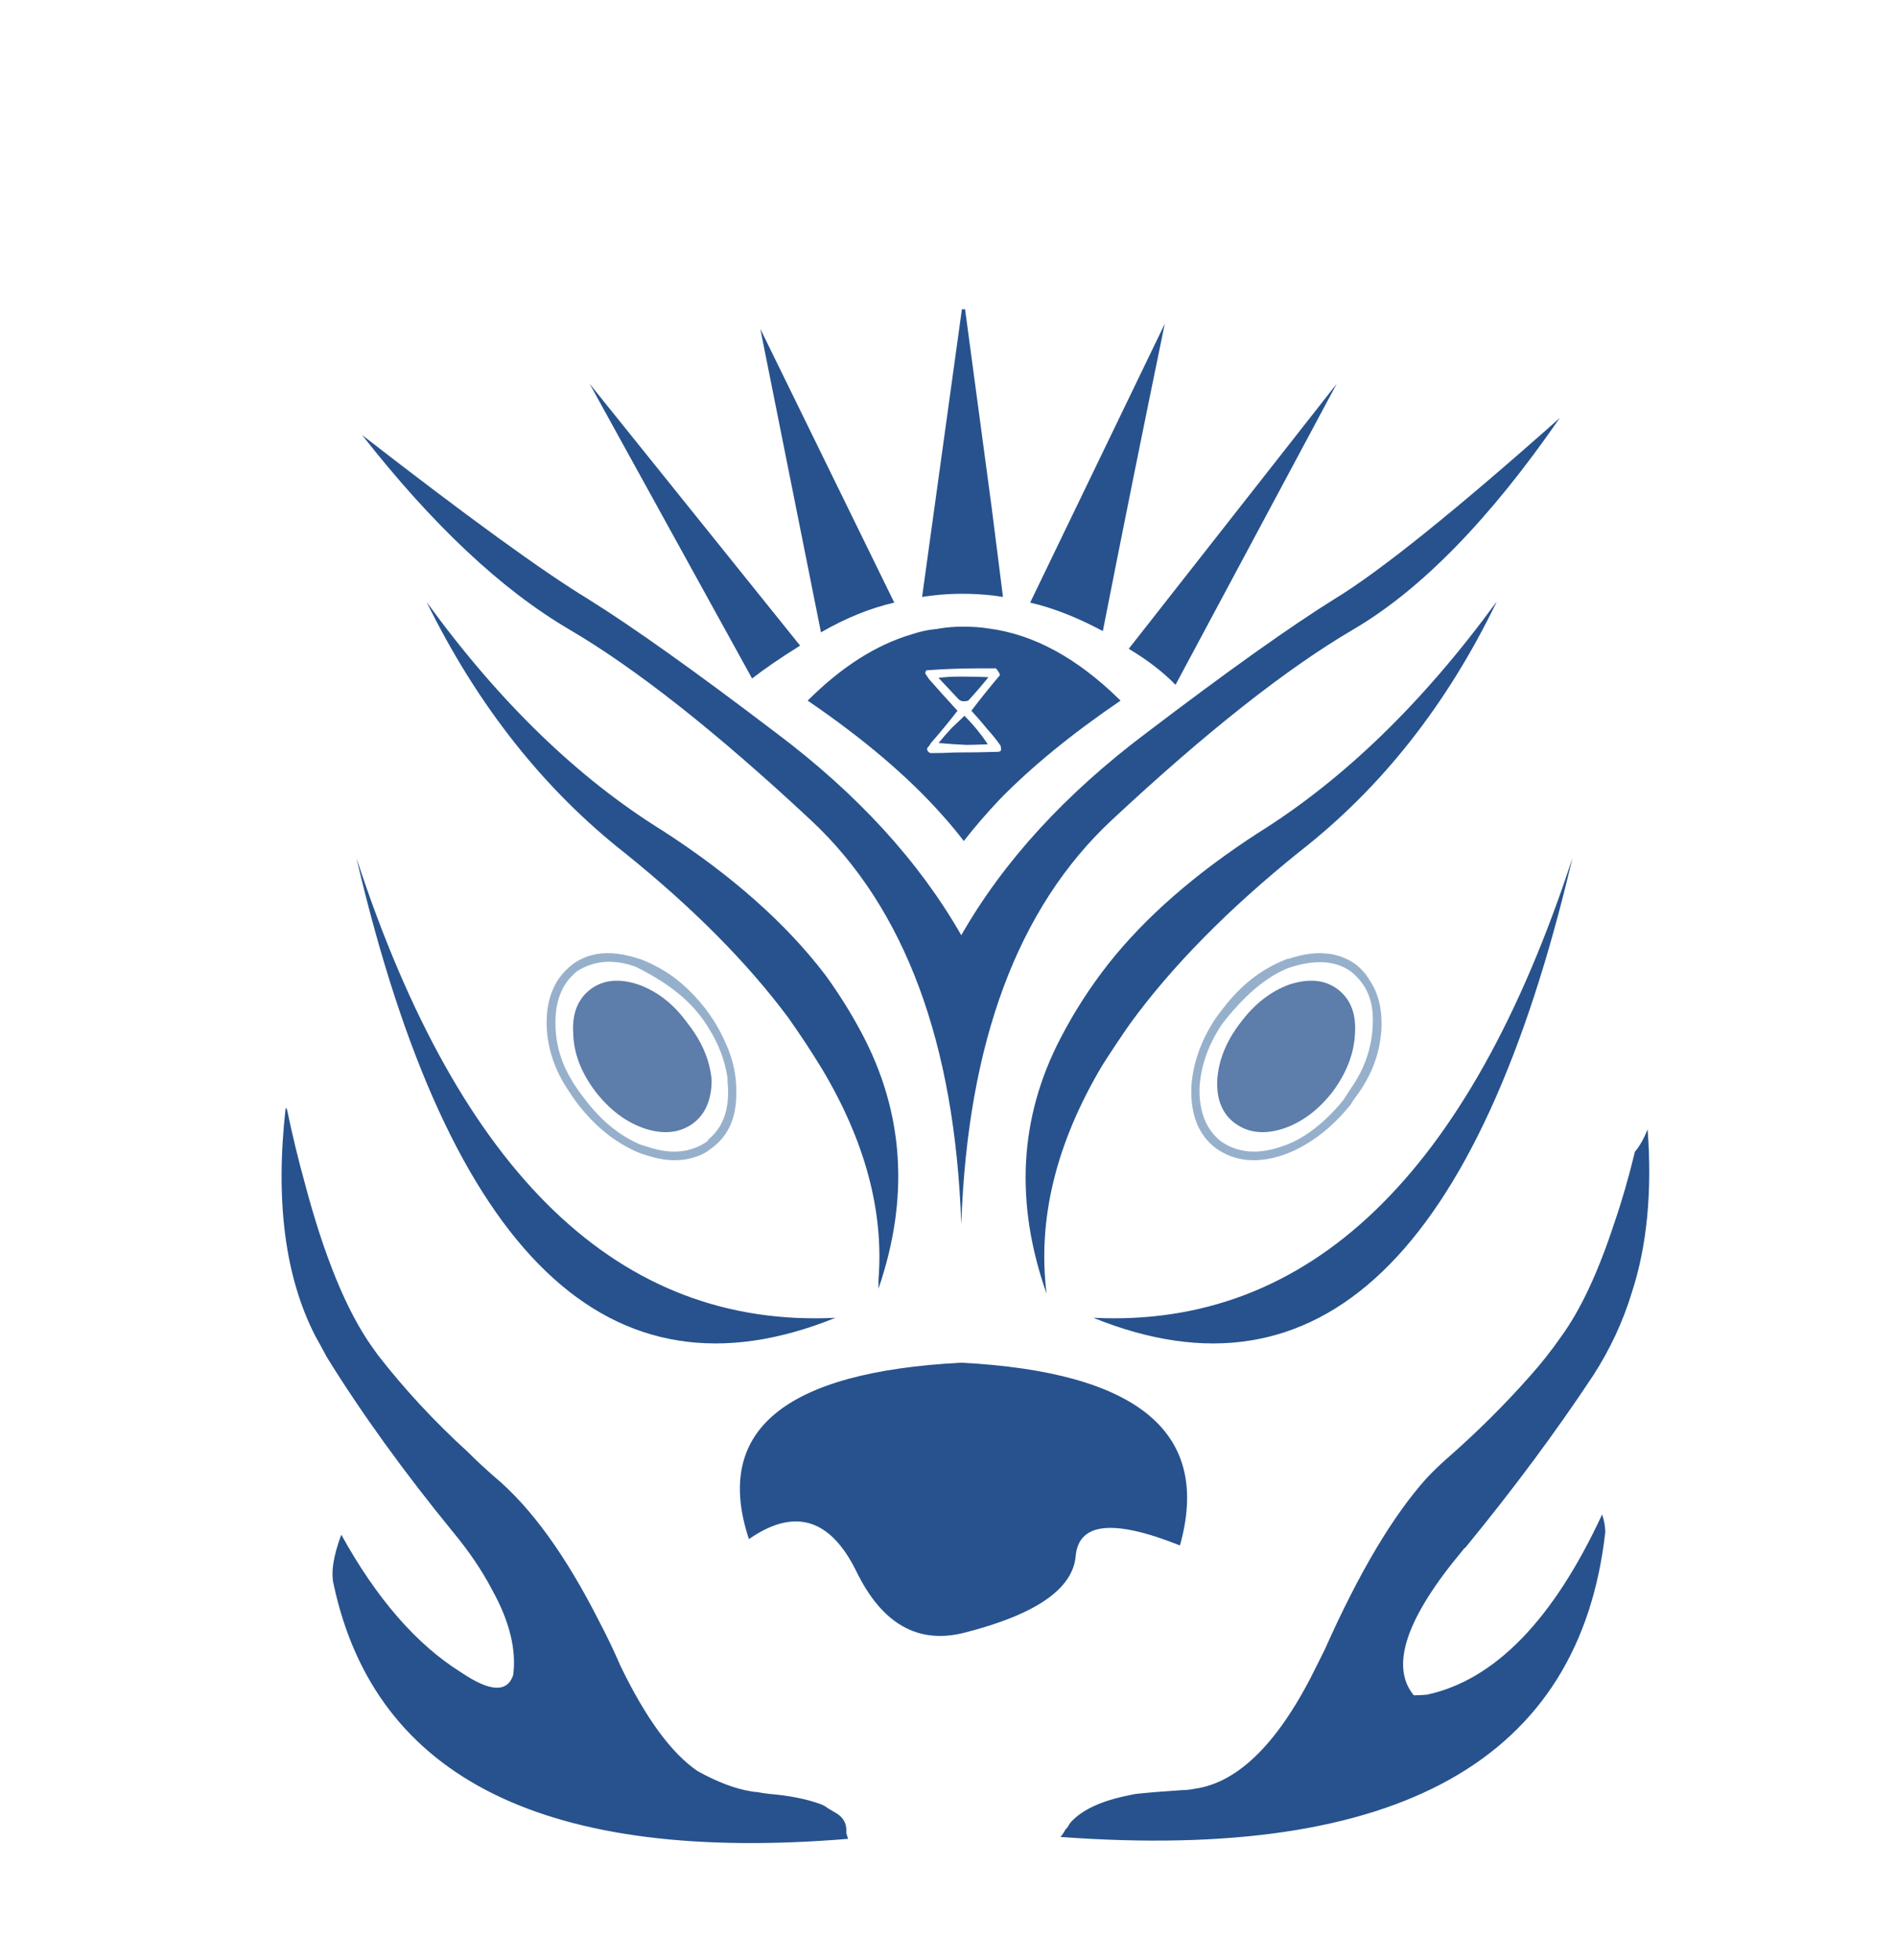 
<svg xmlns="http://www.w3.org/2000/svg" version="1.1" xmlns:xlink="http://www.w3.org/1999/xlink" preserveAspectRatio="none" x="0px" y="0px" width="150px" height="155px" viewBox="0 0 150 155">
<defs>
<g id="Layer1_0_FILL">
<path fill="#27528D" stroke="none" d="
M 28.2 67.85
Q 39.25 115.05 66.1 104.2 40.5 105.45 28.2 67.85
M 59.5 53.65
Q 61.05 52.45 63.3 51.05
L 46.65 30.35 59.5 53.65
M 62.35 80.45
Q 63.8 82.5 65.05 84.55 70.15 93.1 69.5 101.2 69.5 101.55 69.5 101.9 73.2 91.1 68.15 81.65 66.9 79.3 65.3 77.1 60.65 71 52.45 65.7 42.35 59.45 33.75 47.6 39.8 59.9 49.5 67.5 57.5 73.95 62.35 80.45
M 24.1 93.5
Q 23.35 90.8 22.7 87.7 22.65 87.65 22.6 87.6 21.35 98.65 24.95 105.65 25.4 106.45 25.85 107.3 30 114 35.85 121.15 37.75 123.45 38.9 125.65 41 129.4 40.6 132.45 39.9 134.55 36.5 132.25 31.2 128.95 27 121.35 26.05 123.9 26.4 125.3 31.35 148.35 67.1 145.4 67 145.15 66.95 144.9 67.05 143.8 65.95 143.25 65.7 143.1 65.45 142.95 65.2 142.75 64.9 142.65 63.25 142.05 60.9 141.85 60.4 141.8 59.9 141.7 59.7 141.7 59.45 141.65 57.55 141.35 55.2 140.05 52.1 137.95 49.1 131.75 48.3 129.9 47.4 128.2 43.45 120.4 39.15 116.8 38 115.8 37 114.8 33.05 111.2 29.9 107.15 29.65 106.8 29.4 106.45 26.4 102.2 24.1 93.5
M 70.75 47.65
L 60.15 26 64.95 50
Q 67.9 48.3 70.75 47.65
M 76.05 107.75
Q 55 108.85 59.25 121.7 64.65 117.95 67.75 124.25 70.8 130.5 76.3 129.1 84.75 126.95 85.1 123.05 85.45 119.05 93.35 122.2 97.1 108.85 76.05 107.75
M 129.35 91.05
Q 128.6 94.15 127.7 96.75 125.8 102.55 123.5 105.7 122.35 107.35 121.05 108.8 118.05 112.2 114.45 115.35 113.65 116.05 112.85 116.9 108.85 121.35 104.8 130.45 104.5 131.05 104.25 131.55 99.8 140.75 94.45 141.45 93.95 141.55 93.5 141.55 91.2 141.7 89.85 141.85 89.55 141.9 89.35 141.95 86.05 142.6 84.7 144.1 84.55 144.3 84.45 144.5 84.35 144.6 84.3 144.65 84.15 144.95 83.9 145.25 123.95 148.2 127 121.15 127 120.5 126.75 119.75 120.95 132.25 112.9 134 112.35 134.05 111.85 134.05 109 130.6 115.75 122.55 115.8 122.45 115.95 122.35 121.65 115.4 126.05 108.75 128.05 105.65 129.1 102.2 130.9 96.7 130.35 89.3 129.95 90.3 129.45 90.95 129.4 91 129.35 91.05
M 124.4 67.85
Q 112.1 105.45 86.5 104.2 113.3 115.05 124.4 67.85
M 118.4 47.6
L 118.35 47.65
Q 109.65 59.55 99.55 65.85 92.05 70.7 87.7 76.2 85.5 79 83.9 82.1 79 91.5 82.8 102.3 81.7 93.5 87.2 84.25 88.25 82.6 89.4 80.95 94.35 74.15 102.8 67.35 112.5 59.8 118.4 47.6
M 89.3 51.3
Q 91.55 52.65 93 54.15
L 105.75 30.35 89.3 51.3
M 87.95 64.85
Q 99.15 54.4 107.1 49.75 115.1 45.05 123.4 33.05 110.95 44.1 105.6 47.35 100.3 50.65 90.7 57.95 81.05 65.2 76.05 73.95 71.05 65.2 61.4 57.95 51.8 50.65 46.5 47.35 41.15 44.1 28.65 34.4 37 45.05 45 49.75 52.95 54.4 64.15 64.85 75.3 75.25 76.05 96.8 76.8 75.25 87.95 64.85
M 92.15 25.6
L 81.5 47.65
Q 84.15 48.25 87.25 49.9 89.65 37.7 92.15 25.6
M 88.65 55.4
Q 88.6 55.35 88.55 55.3 83.55 50.4 78.25 49.7 77.3 49.55 76.25 49.55 76.2 49.55 76.15 49.55 75.2 49.55 74.3 49.7 74.1 49.75 73.95 49.75 73.05 49.85 72.15 50.15 67.9 51.4 63.9 55.4 70.5 59.9 74.5 64.4 75.45 65.45 76.25 66.5 77.5 64.9 79.05 63.25 82.85 59.35 88.65 55.4
M 77.3 52.85
Q 78.45 52.85 78.8 52.85 79.15 53.3 79.1 53.4 77.95 54.75 76.85 56.2 77.5 56.9 78.15 57.7 78.7 58.3 79.15 58.95 79.25 59.25 79.15 59.4 79.05 59.45 78.9 59.45 77.25 59.5 75.55 59.5 74.6 59.55 73.65 59.55 73.55 59.55 73.45 59.45 73.35 59.35 73.35 59.25 73.35 59.1 73.45 59.05 73.6 58.85 73.65 58.75 74.75 57.5 75.75 56.2 74.6 54.95 73.5 53.7
L 73.2 53.25
Q 73.2 53.1 73.3 53 75.4 52.85 77.3 52.85
M 75.3 57.55
Q 74.75 58.15 74.25 58.75 75.35 58.85 76.45 58.9 77 58.9 78.15 58.85 77.75 58.25 77.3 57.7 76.85 57.15 76.3 56.6 76.05 56.85 75.3 57.55
M 76.6 55.4
Q 77.3 54.65 78.2 53.55 77.35 53.5 75.9 53.5 75.05 53.5 74.25 53.6 75.05 54.45 75.8 55.25 76.05 55.55 76.6 55.4
M 76.2 24.45
L 76.1 24.45 72.95 47.2 73.65 47.1
Q 74.9 46.95 76.15 46.95 77.4 46.95 78.65 47.1 79 47.15 79.35 47.2 78.9 43.65 78.45 40.1
L 76.35 24.45
Q 76.3 24.45 76.2 24.45 Z"/>

<path fill="#7395BB" fill-opacity="0.749" stroke="none" d="
M 58.25 86
Q 58.2 84.1 57.3 82.25 56.75 81 55.8 79.75 54.05 77.5 51.9 76.4 51.25 76.05 50.55 75.8
L 50.5 75.8
Q 47.35 74.75 45.3 76.25 43.15 77.9 43.25 81.15 43.35 83.8 44.95 86.2 45.3 86.75 45.75 87.35 47.55 89.65 49.8 90.8 50.45 91.15 51.15 91.35 53.7 92.2 55.7 91.2 56.05 91 56.35 90.75 58.3 89.3 58.25 86.35 58.25 86.15 58.25 86
M 57.55 85.2
Q 57.55 85.65 57.6 86.05 57.7 88.7 56.1 90.05 56 90.15 55.95 90.25 54 91.6 51.3 90.7 50.95 90.6 50.65 90.5 48.2 89.45 46.3 86.95 45.7 86.2 45.25 85.45 44.05 83.5 43.95 81.3
L 43.95 81.1
Q 43.85 78.25 45.65 76.8 47.7 75.5 50.3 76.45 53.65 78.1 55.3 80.2 55.75 80.75 56.1 81.35 57.25 83.2 57.55 85.2
M 96.75 79.75
Q 96.35 80.25 96.05 80.7 94.4 83.3 94.25 86 94.15 89.25 96.2 90.8 98.4 92.35 101.45 91.35 102.35 91.05 103.2 90.55 105.2 89.4 106.85 87.35 107 87.1 107.1 86.95 109 84.5 109.25 81.8 109.3 81.45 109.3 81.15 109.35 78.95 108.35 77.5 107.95 76.8 107.25 76.25 105.15 74.75 102 75.8 101.85 75.8 101.65 75.9 98.85 77 96.75 79.75
M 94.9 86.5
L 94.9 86
Q 95.05 83.4 96.7 80.95 99.3 77.6 101.9 76.55 105 75.5 106.85 76.8 107.55 77.35 108 78.1 108.7 79.3 108.6 81.05 108.5 83.75 106.85 86.1 106.6 86.5 106.3 86.95 104.85 88.75 103.2 89.8 102.25 90.4 101.25 90.7 98.55 91.6 96.6 90.25 95 89 94.9 86.5 Z"/>

<path fill="#27528D" fill-opacity="0.749" stroke="none" d="
M 56.3 85.4
Q 56.1 83.05 54.35 80.85 52.75 78.65 50.5 77.85 48.25 77.1 46.75 78.2 45.2 79.35 45.35 81.7 45.4 84.05 47.1 86.3 48.8 88.5 51.05 89.25 53.25 89.95 54.8 88.85 56.3 87.75 56.3 85.4
M 98.15 80.85
Q 96.45 83.05 96.3 85.4 96.2 87.75 97.75 88.85 99.3 89.95 101.5 89.25 103.75 88.5 105.45 86.3 107.1 84.05 107.2 81.7 107.35 79.35 105.8 78.2 104.3 77.1 102 77.85 99.8 78.65 98.15 80.85 Z"/>
</g>

<g id="Layer0_0_FILL">
<path fill="#27528D" fill-opacity="0" stroke="none" d="
M 150.1 0
L 0 0 0 155.5 150.1 155.5 150.1 0 Z"/>
</g>
</defs>

<g transform="matrix( 1, 0, 0, 1, 0,0) ">
<use xlink:href="#Layer1_0_FILL"/>
</g>

<g transform="matrix( 1, 0, 0, 1, 0,0) ">
<use xlink:href="#Layer0_0_FILL"/>
</g>
</svg>
